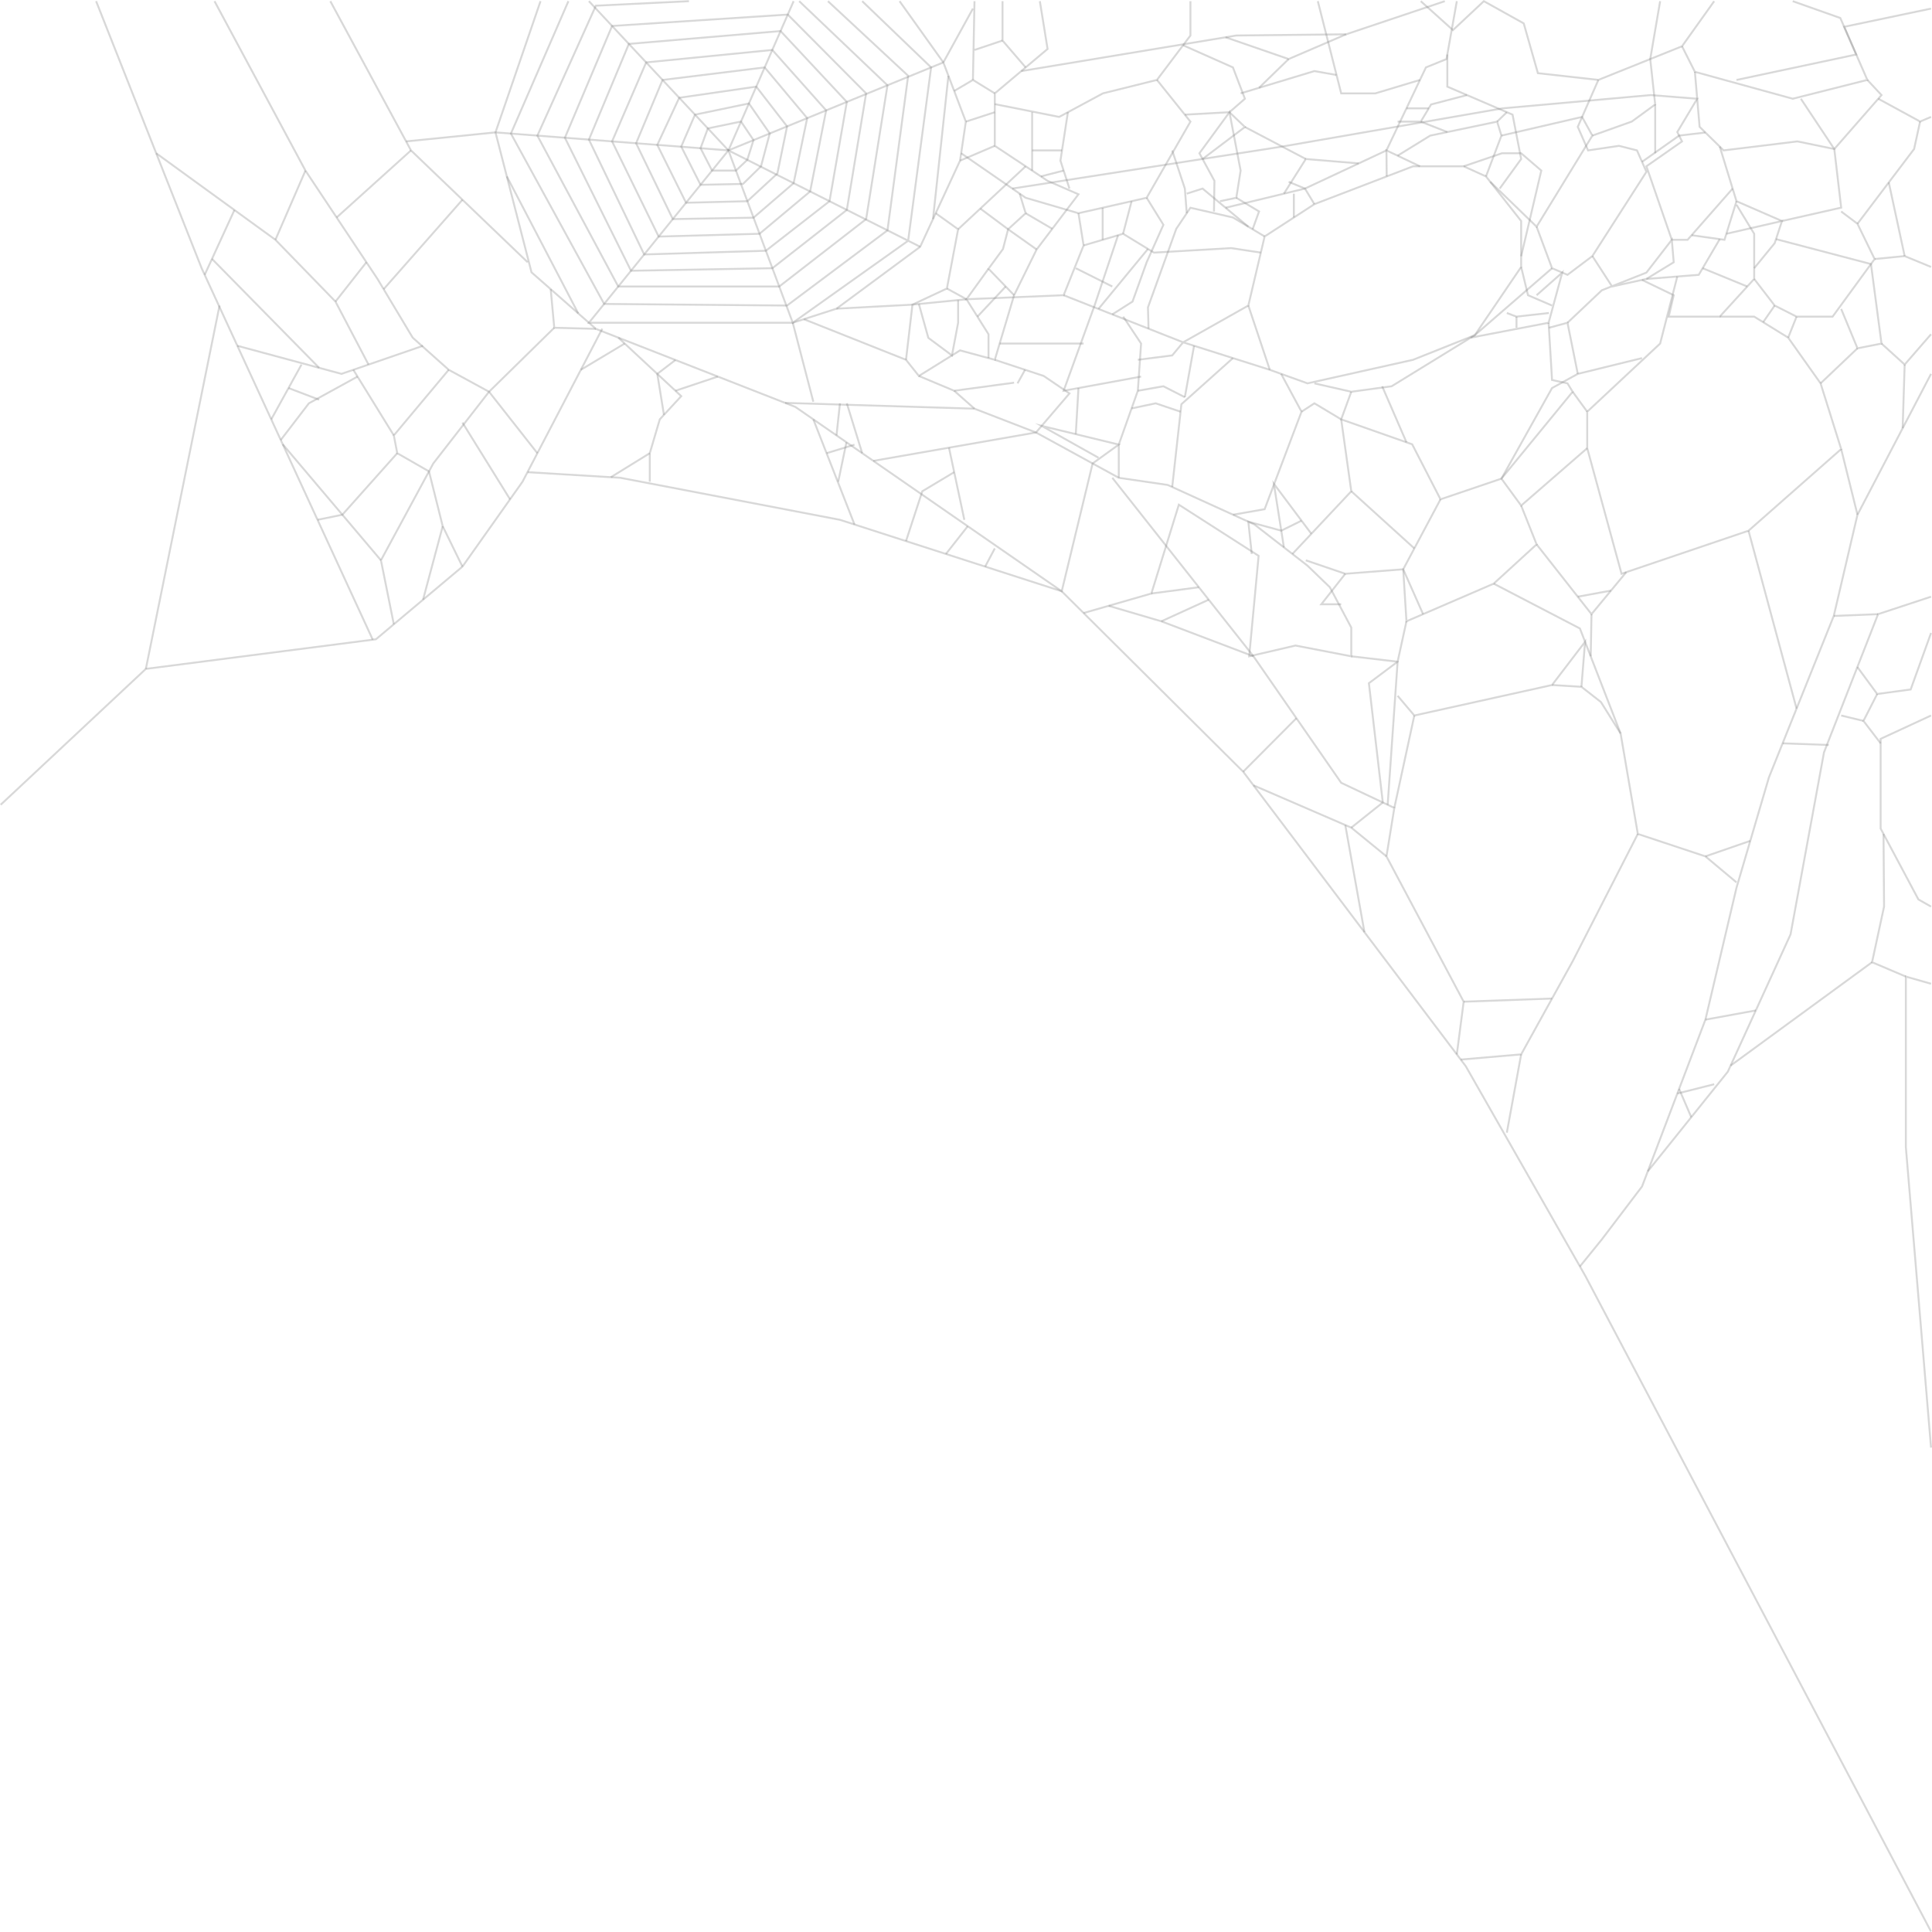 <?xml version="1.0" encoding="UTF-8"?>
<svg id="web" xmlns="http://www.w3.org/2000/svg" viewBox="0 0 1000.84 1000.85">
    <defs>
        <style>
            .webLines {
            fill: none;
            opacity: .3;
            stroke: #7c7c7c;
            stroke-miterlimit: 10;
            }
        </style>
    </defs>
    <polyline class="webLines" points="280.01 .61 256.68 68.58 275.34 141.08 308.68 170.36 412.01 210.79 550.01 306.3 644.01 399.77 759.34 552.37 821.34 661.12 1000.34 1000.61"/>
    <polyline class="webLines" points="736.01 .61 752.68 15.6 768.68 .61 789.34 12.12 796.68 37.91 828.01 41.4 871.34 23.97 888.01 .61"/>
    <polyline class="webLines" points="928.68 .61 953.34 9.33 967.34 41.4 928.68 51.15 878.01 37.21 871.34 23.97"/>
    <polyline class="webLines" points="494.3 47.13 504.01 41.4 515.34 48.37"/>
    <line class="webLines" x1="500.34" y1="63.01" x2="515.34" y2="58.13"/>
    <line class="webLines" x1="497.34" y1="83.22" x2="515.34" y2="75.55"/>
    <line class="webLines" x1="504.82" y1=".61" x2="504.01" y2="41.4"/>
    <polyline class="webLines" points="531.32 34.92 519.34 21 519.34 .61"/>
    <line class="webLines" x1="488.68" y1="32.33" x2="504.01" y2="4.45"/>
    <line class="webLines" x1="519.34" y1="21" x2="504.82" y2="25.88"/>
    <polyline class="webLines" points="515.34 53.94 548.68 60.57 571.34 48.37 599.34 41.4 616.68 18.39 616.68 .61"/>
    <polyline class="webLines" points="466.01 .61 488.68 32.33 500.34 63.01 497.34 83.22 476.68 127.84 433.34 159.9 410.68 167.2 305.08 167.2 377.34 77.91 305.08 .61"/>
    <polyline class="webLines" points="416.43 165.35 469.34 186.39 476.01 194.76 497.34 181.51 515.34 186.39 525.34 152.93 537.01 129.23 558.68 100.65 542.68 93.68 515.34 75.55 515.34 48.37 542.68 25.36 538.68 .61"/>
    <polyline class="webLines" points="525.33 198.24 494.3 202.43 476.01 194.76"/>
    <polyline class="webLines" points="484.73 110.46 496.34 118.77 490.53 149.45 472.68 157.81 469.34 186.39"/>
    <polyline class="webLines" points="433.34 159.9 472.68 157.81 500.67 155.02 512.08 173.15 512.08 185.51"/>
    <line class="webLines" x1="531.32" y1="86.15" x2="496.34" y2="118.77"/>
    <polyline class="webLines" points="497.91 79.39 531.32 102.46 558.68 110.46 594.01 102.46 616.68 63.01 599.34 41.4"/>
    <polyline class="webLines" points="553.21 58.13 549.34 83.22 554.01 97.69"/>
    <line class="webLines" x1="534.68" y1="58.13" x2="534.68" y2="88.37"/>
    <line class="webLines" x1="550.16" y1="77.91" x2="534.68" y2="77.91"/>
    <line class="webLines" x1="551" y1="88.37" x2="539.22" y2="91.39"/>
    <polyline class="webLines" points="507.84 108.05 522.23 118.77 531.32 110.46 528.22 100.32"/>
    <polyline class="webLines" points="525.34 152.93 512.08 139.22 519.58 129 522.23 118.77 537.01 129.23"/>
    <line class="webLines" x1="545.11" y1="118.54" x2="531.32" y2="110.46"/>
    <polyline class="webLines" points="496.34 155.45 496.34 167.2 493.14 184.12 480.9 175.01 476.01 157.48"/>
    <line class="webLines" x1="520.98" y1="148.42" x2="506.34" y2="164.03"/>
    <polyline class="webLines" points="558.68 110.46 561.34 127.14 551 152.93 500.67 155.02 512.08 139.22"/>
    <line class="webLines" x1="527.12" y1="198.59" x2="531.01" y2="191.57"/>
    <polyline class="webLines" points="406.7 208.71 504.82 211.72 536.68 224.04 554.01 203.82 540.68 194.76 515.34 186.39"/>
    <polyline class="webLines" points="452.41 238.75 536.68 224.04 579.56 247.51 604.9 251.22 649.79 271.67 677.34 293.05 688.9 304.2 700.01 325.12 700.01 339.99 671.12 334.41 647.12 339.99 652.01 287.94 610.68 261.45 596.45 307.46 561.34 317.57"/>
    <polyline class="webLines" points="561.34 127.14 581.79 121.1 597.79 130.86 637.79 128.53 653.15 130.86"/>
    <polyline class="webLines" points="594.01 102.46 602.68 116.45 594.01 135.85 586.68 156.23 576.21 162.87"/>
    <line class="webLines" x1="646.68" y1="158.28" x2="657.79" y2="191.57"/>
    <line class="webLines" x1="557.29" y1="138.94" x2="576.21" y2="148.42"/>
    <polyline class="webLines" points="579.2 121.86 567.01 158.28 551 202.43 591.12 195.08"/>
    <line class="webLines" x1="594.68" y1="128.96" x2="569.04" y2="160.04"/>
    <line class="webLines" x1="586.2" y1="104.23" x2="581.79" y2="121.1"/>
    <line class="webLines" x1="571.21" y1="107.62" x2="571.21" y2="124.22"/>
    <line class="webLines" x1="517.86" y1="177.97" x2="561.34" y2="177.97"/>
    <polyline class="webLines" points="581.86 164.03 591.12 177.97 589.44 202.43 579.56 230.31 579.56 247.51"/>
    <line class="webLines" x1="618.56" y1="179.13" x2="613.79" y2="205.77"/>
    <polyline class="webLines" points="638.69 185.51 612.01 209.4 607.24 252.29"/>
    <polyline class="webLines" points="589.44 202.43 602.68 200.1 613.79 205.77"/>
    <polyline class="webLines" points="586.2 211.57 598.68 208.93 611.58 213.28"/>
    <polyline class="webLines" points="589.44 186.39 607.24 184.12 612.9 177.33 646.68 158.28 655.12 122.49 680.9 105.76 732.01 86.15 758.23 86.15 769.79 91.39 788.01 114.5 788.01 138.29 764.01 173.61 732.01 186.39 677.34 198.59 657.79 191.57 612.9 177.33 551 152.93"/>
    <line class="webLines" x1="558.68" y1="201.02" x2="557.29" y2="224.91"/>
    <line class="webLines" x1="494.3" y1="202.43" x2="504.82" y2="211.72"/>
    <line class="webLines" x1="438.68" y1="208.93" x2="446.65" y2="234.77"/>
    <line class="webLines" x1="433.34" y1="225.56" x2="435.12" y2="208.93"/>
    <polyline class="webLines" points="612.87 23.44 638.69 34.92 644.9 51.15 636.9 58.13 613.79 59.4"/>
    <polyline class="webLines" points="655.12 122.49 638.69 112.66 616.68 107.62 609.34 118.54 594.68 159.21 594.98 170.27"/>
    <polyline class="webLines" points="628.88 109.55 629.12 93.68 621.34 79.39 636.9 58.13 642.68 88.37 640.45 102.46 632.01 104.23"/>
    <polyline class="webLines" points="607.24 77.91 613.79 97.69 614.77 110.46"/>
    <polyline class="webLines" points="646.68 117.44 622.97 97.69 614.77 100.32"/>
    <polyline class="webLines" points="648.9 118.77 652.23 109.55 640.45 102.46"/>
    <polyline class="webLines" points="636.9 58.13 644.9 65.79 622.97 82.37"/>
    <polyline class="webLines" points="680.9 105.76 676.01 97.69 667.56 94.18"/>
    <line class="webLines" x1="670.26" y1="112.66" x2="670.26" y2="100.32"/>
    <polyline class="webLines" points="634.89 107.62 676.01 97.69 718.23 77.91 738.68 34.92 749.34 30.59 754.68 .61"/>
    <polyline class="webLines" points="529.06 36.82 640.45 18.39 697.34 17.77 748.45 .61"/>
    <polyline class="webLines" points="735.58 41.42 712.45 48.37 694.78 48.37 682.68 .61"/>
    <polyline class="webLines" points="642.68 48.37 680.9 36.82 692.37 38.86"/>
    <polyline class="webLines" points="634.89 19.31 667.56 30.59 697.34 17.77"/>
    <line class="webLines" x1="652.23" y1="45.48" x2="667.56" y2="30.59"/>
    <polyline class="webLines" points="718.35 91.39 718.23 77.91 735.58 86.15"/>
    <polyline class="webLines" points="749.76 28.23 749.76 44.88 783.56 59.4 788.01 82.37 776.9 97.69"/>
    <polyline class="webLines" points="769.79 91.39 777.79 70.25 775.56 63.01 740.9 70.25 724.01 80.65"/>
    <polyline class="webLines" points="759.93 49.25 741.34 54.12 736.01 63.01 724.01 63.01"/>
    <line class="webLines" x1="728.59" y1="56.13" x2="740.13" y2="56.13"/>
    <line class="webLines" x1="749.76" y1="68.4" x2="736.01" y2="63.01"/>
    <line class="webLines" x1="780.59" y1="58.13" x2="775.56" y2="63.01"/>
    <polyline class="webLines" points="777.79 70.25 819.56 60.57 824.9 70.25 796.01 117.44 771.99 94.18"/>
    <polyline class="webLines" points="758.23 86.15 778.08 79.39 788.01 79.39 798.44 88.37 788.01 132.74"/>
    <polyline class="webLines" points="828.01 41.4 817.34 65.7 822.68 77.91 838.68 75.55 848.01 77.91 852.9 89 824.9 132.66 812.01 142.37 804.01 138.94 796.01 117.44"/>
    <polyline class="webLines" points="860.01 .61 854.88 30.59 857.44 54.12 845.34 62.96 824.9 70.25"/>
    <polyline class="webLines" points="878.01 37.21 880.45 65.7 892.9 77.91 931.12 73.25 950.23 77.2 974.68 49.25 967.34 41.4"/>
    <polyline class="webLines" points="932.9 51.15 950.23 77.2 953.79 107.56 923.12 114.5 899.56 104.23 890.88 75.93"/>
    <line class="webLines" x1="857.44" y1="54.12" x2="857.44" y2="79.39"/>
    <polyline class="webLines" points="850.62 83.84 869.83 70.25 883.46 68.65"/>
    <polyline class="webLines" points="899.56 104.23 893.34 124.22 876.31 121.86"/>
    <polyline class="webLines" points="824.9 132.66 835.12 148.42 852.9 144.5 867.04 135.85 866.05 124.22 852.9 141.21 829.79 150.38 812.01 167.2"/>
    <polyline class="webLines" points="890.88 123.88 880.01 142.37 852.9 144.5"/>
    <polyline class="webLines" points="894.31 121.1 923.12 114.5 919.34 125.98 908.72 138.94"/>
    <polyline class="webLines" points="899.56 106.06 908.72 121.1 908.72 144.5 890.88 164.03 864.45 164.03 867.04 152.93 850.62 145"/>
    <polyline class="webLines" points="868.89 143.24 860.01 177.97 822.23 213.28 822.23 232.17 840.01 297.23 905.79 274.93 953.79 232.63 943.12 198.59 926.34 174.92 908.72 164.03 890.88 164.03"/>
    <polyline class="webLines" points="908.72 144.5 919.34 158.28 930.68 164.03 949.34 164.03 971.12 134.19 962.23 115.92 953.79 109.55"/>
    <polyline class="webLines" points="788.01 138.29 791.56 152.93 804.01 158.28"/>
    <polyline class="webLines" points="761.88 174.92 802.23 167.2 809.29 141.21 796.01 152.93"/>
    <polyline class="webLines" points="680.9 198.59 700.01 202.94 720.9 200.1 764.01 173.61 804.01 138.94"/>
    <polyline class="webLines" points="663.67 193.68 674.23 213.28 655.12 263.77 638.76 266.65"/>
    <polyline class="webLines" points="669.51 286.97 700.01 254.48 694.78 217.24 680.9 208.93 674.23 213.28"/>
    <polyline class="webLines" points="700.01 202.94 694.78 217.24 731.56 230.17 746.23 258.66 777.79 247.95 814.68 202.94 812.01 198.59 804.01 196.85 802.23 167.2"/>
    <polyline class="webLines" points="802.39 169.79 812.01 167.2 817.34 193.68"/>
    <polyline class="webLines" points="822.23 232.17 788.01 261.91 777.79 247.95 804.01 201.02 817.34 193.68 850.62 185.51"/>
    <polyline class="webLines" points="746.23 258.66 726.91 294.91 728.59 321.86 773.79 302.35 796.01 282.01 788.01 261.91"/>
    <line class="webLines" x1="716.01" y1="200.1" x2="728.59" y2="229.12"/>
    <polyline class="webLines" points="802.39 162.14 785.59 164.03 780.59 162.14"/>
    <line class="webLines" x1="785.59" y1="169.79" x2="785.59" y2="164.03"/>
    <line class="webLines" x1="882.02" y1="138.94" x2="905.13" y2="148.42"/>
    <line class="webLines" x1="919.34" y1="158.28" x2="913.37" y2="166.91"/>
    <line class="webLines" x1="926.34" y1="174.92" x2="930.68" y2="164.03"/>
    <polyline class="webLines" points="920.03 123.88 969.22 136.79 974.68 177.97 962.23 180.44 953.79 160.04"/>
    <polyline class="webLines" points="973.01 51.15 994.68 62.96 1000.34 60.57"/>
    <polyline class="webLines" points="962.23 115.92 991.56 77.2 994.68 62.96"/>
    <polyline class="webLines" points="971.12 134.19 986.68 132.66 1000.34 138.29"/>
    <line class="webLines" x1="978.45" y1="94.51" x2="986.68" y2="132.66"/>
    <polyline class="webLines" points="1000.34 173.15 986.68 188.86 974.68 177.97"/>
    <line class="webLines" x1="700.01" y1="254.48" x2="732.67" y2="284.09"/>
    <line class="webLines" x1="822.23" y1="213.28" x2="814.68" y2="202.94"/>
    <line class="webLines" x1="491.6" y1="231.91" x2="499.56" y2="269.28"/>
    <polyline class="webLines" points="703.84 84.65 676.45 82.37 665.11 100.32"/>
    <line class="webLines" x1="644.9" y1="65.79" x2="676.45" y2="82.37"/>
    <polyline class="webLines" points="524.41 97.69 664.18 75.93 778.34 56.13 855.12 49.25 879.2 51.15 868.9 68.4 871.34 73.25 852.9 86.15 866.05 124.22 874.23 124.22 897.56 97.69"/>
    <polyline class="webLines" points="899.56 41.42 961.59 28.23 955.33 13.89 1000.34 4.45"/>
    <polyline class="webLines" points="1000.34 193.68 962.23 266.65 949.95 319.08 916.36 402.73 899.56 459.89 883.46 528.21 850.62 614.65 829.79 642.07 818.45 656.06"/>
    <polyline class="webLines" points="796.01 282.01 824.45 318.15 842.45 296.4"/>
    <polyline class="webLines" points="773.79 302.35 818.45 325.58 839.52 379.96 848.45 432.01 883.46 443.63 899.56 457.1"/>
    <line class="webLines" x1="906.7" y1="435.59" x2="883.46" y2="443.63"/>
    <line class="webLines" x1="834.55" y1="305.95" x2="817.34" y2="309.11"/>
    <polyline class="webLines" points="576.21 247.51 649.34 339.99 694.78 405.52 722.3 418.53 718.23 443.63 758.23 518.91 754.68 546.2"/>
    <polyline class="webLines" points="679.32 276.52 659.9 250.6 665.11 283.56"/>
    <polyline class="webLines" points="648.45 286.97 646.68 270.26 663.74 274.9 674.23 269.73"/>
    <polyline class="webLines" points="676.45 290.26 696.9 297.23 726.91 294.91 737.2 318.15"/>
    <polyline class="webLines" points="694.78 313.03 684.48 313.03 696.9 297.23"/>
    <polyline class="webLines" points="728.59 321.86 724.01 342.78 709.13 353.93 716.34 415.71 700.01 428.75"/>
    <polyline class="webLines" points="718.86 416.9 724.01 342.78 700.01 339.99"/>
    <polyline class="webLines" points="724.01 360.44 732.67 370.66 804.01 354.86 821.12 332.46 819.23 355.79"/>
    <line class="webLines" x1="722.3" y1="418.53" x2="732.67" y2="370.66"/>
    <polyline class="webLines" points="839.52 379.96 829.34 363.69 819.23 355.79 804.01 354.86"/>
    <polyline class="webLines" points="848.45 432.01 814.68 498 788.01 546.2 756.72 548.9"/>
    <line class="webLines" x1="780.59" y1="586.77" x2="788.01" y2="546.2"/>
    <polyline class="webLines" points="853.62 606.77 895.08 555.16 927.56 484.06 944.9 389.72 972.9 318.15 1000.34 309.11"/>
    <line class="webLines" x1="883.46" y1="528.21" x2="909.57" y2="523.44"/>
    <line class="webLines" x1="868.92" y1="566.48" x2="888.01" y2="561.67"/>
    <line class="webLines" x1="876.13" y1="578.75" x2="869.83" y2="564.08"/>
    <polyline class="webLines" points="1000.34 327.91 989.79 357.18 972.45 359.51 962.18 345.54"/>
    <polyline class="webLines" points="1000.34 370.66 974.23 382.75 974.23 429.22 993.79 465.93 1000.34 469.65"/>
    <polyline class="webLines" points="972.45 359.51 965.34 373.45 974.23 385.07"/>
    <line class="webLines" x1="953.79" y1="370.66" x2="965.34" y2="373.45"/>
    <polyline class="webLines" points="975.72 432.01 976.01 469.65 969.79 498.46 987.29 505.9"/>
    <polyline class="webLines" points="1000.34 509.62 987.29 505.9 987.29 594.2 1000.34 749.89"/>
    <line class="webLines" x1="896.52" y1="552.02" x2="969.79" y2="498.46"/>
    <polyline class="webLines" points="273.34 244.6 321.34 247.51 435.12 269.28 550.01 306.3 566.01 240.09 579.56 230.31 539.6 220.62 569.04 237.12"/>
    <polyline class="webLines" points="320.33 174.92 352.9 205.22 341.79 217.24 336.61 234.77 336.61 249.54"/>
    <line class="webLines" x1="371.85" y1="195.08" x2="349.9" y2="202.43"/>
    <polyline class="webLines" points="349.9 186.49 340.5 193.68 343.95 214.9"/>
    <line class="webLines" x1="316.44" y1="247.21" x2="336.61" y2="234.77"/>
    <line class="webLines" x1="323.6" y1="177.97" x2="300.9" y2="191.57"/>
    <polyline class="webLines" points="308.68 170.36 287.12 169.79 285.28 149.81"/>
    <polyline class="webLines" points="278.38 234.77 253.34 202.94 232.45 191.57 213.79 174.92 195.56 144.5 158.23 88.37 111.12 .61"/>
    <polyline class="webLines" points="273.34 135.85 239.56 103.47 212.9 77.91 171.12 .61"/>
    <line class="webLines" x1="198.74" y1="149.81" x2="239.56" y2="103.47"/>
    <polyline class="webLines" points=".34 416.9 75.56 346.5 194.75 331.16 239.56 293.52 270.68 249.54 312.01 170.27"/>
    <polyline class="webLines" points="49.79 .61 104.45 138.94 193.09 331.37"/>
    <polyline class="webLines" points="232.45 191.57 204.01 225.56 205.79 234.77 222.23 244.2 229.34 272.6 239.56 293.52"/>
    <line class="webLines" x1="219.15" y1="310.66" x2="229.34" y2="272.6"/>
    <line class="webLines" x1="264.22" y1="258.66" x2="239.56" y2="218.9"/>
    <polyline class="webLines" points="204.01 323.38 197.34 290.26 224.45 240.09 253.34 202.94 287.12 169.79"/>
    <line class="webLines" x1="146.47" y1="230.17" x2="197.34" y2="290.26"/>
    <polyline class="webLines" points="205.79 234.77 177.35 266.65 164.49 269.28"/>
    <polyline class="webLines" points="219.15 179.13 176.9 193.68 122.96 179.13"/>
    <line class="webLines" x1="204.01" y1="225.56" x2="183.04" y2="191.57"/>
    <polyline class="webLines" points="145.44 227.94 160.01 208.93 185.21 195.08"/>
    <line class="webLines" x1="156.18" y1="188.86" x2="140.52" y2="217.24"/>
    <line class="webLines" x1="165.33" y1="207.07" x2="149.47" y2="201.02"/>
    <polyline class="webLines" points="190.9 188.86 173.79 156.23 142.68 124.22 80.92 79.39"/>
    <line class="webLines" x1="106.03" y1="142.37" x2="121.44" y2="108.8"/>
    <line class="webLines" x1="165.33" y1="190.56" x2="109.82" y2="134.12"/>
    <line class="webLines" x1="442.66" y1="271.71" x2="421.33" y2="217.24"/>
    <line class="webLines" x1="442.66" y1="230.36" x2="428.19" y2="234.77"/>
    <line class="webLines" x1="434.23" y1="249.54" x2="438.49" y2="229.12"/>
    <polyline class="webLines" points="469.34 280.31 477.79 254.48 494.3 244.6"/>
    <line class="webLines" x1="490.02" y1="286.97" x2="501.32" y2="272.6"/>
    <line class="webLines" x1="515.34" y1="284.09" x2="510.34" y2="293.52"/>
    <polyline class="webLines" points="574.32 313.83 601.61 321.86 649.34 339.99"/>
    <line class="webLines" x1="596.45" y1="307.46" x2="621.04" y2="304.2"/>
    <line class="webLines" x1="626.15" y1="310.66" x2="601.61" y2="321.86"/>
    <polyline class="webLines" points="649.34 406.83 700.01 428.75 718.23 443.63"/>
    <line class="webLines" x1="706.83" y1="482.89" x2="696.9" y2="427.41"/>
    <line class="webLines" x1="75.56" y1="346.5" x2="113.73" y2="158.28"/>
    <line class="webLines" x1="644.01" y1="399.77" x2="671.58" y2="372.06"/>
    <line class="webLines" x1="212.9" y1="77.91" x2="174.39" y2="112.66"/>
    <line class="webLines" x1="158.23" y1="88.37" x2="142.68" y2="124.22"/>
    <line class="webLines" x1="173.79" y1="156.23" x2="189.81" y2="135.85"/>
    <line class="webLines" x1="905.79" y1="274.93" x2="930.68" y2="367.08"/>
    <line class="webLines" x1="953.79" y1="232.63" x2="962.23" y2="266.65"/>
    <line class="webLines" x1="947.35" y1="385.92" x2="923.45" y2="385.07"/>
    <line class="webLines" x1="972.9" y1="318.15" x2="949.95" y2="319.08"/>
    <line class="webLines" x1="824.45" y1="318.15" x2="824.04" y2="339.99"/>
    <line class="webLines" x1="962.23" y1="180.44" x2="943.12" y2="198.59"/>
    <line class="webLines" x1="986.68" y1="188.86" x2="985.63" y2="221.85"/>
    <line class="webLines" x1="758.23" y1="518.91" x2="804.01" y2="517.28"/>
    <polyline class="webLines" points="210.38 73.25 256.68 68.58 377.34 77.91 488.68 32.33"/>
    <line class="webLines" x1="411.12" y1=".61" x2="377.34" y2="77.91"/>
    <line class="webLines" x1="490.53" y1="149.45" x2="500.67" y2="155.02"/>
    <polygon class="webLines" points="383.87 62.96 390.35 72.58 387.11 82.82 381.25 88.37 368.87 88.37 362.91 76.79 366.69 66.52 383.87 62.96"/>
    <polygon class="webLines" points="387.97 53.6 398.75 69.14 394.23 86.15 384.9 95.28 362.91 95.74 352.9 75.93 360.04 59.4 387.97 53.6"/>
    <polygon class="webLines" points="391.77 44.88 407.73 65.47 402.71 89.88 387.17 104.23 355.39 105.03 340.5 75.06 351.86 50.65 391.77 44.88"/>
    <polygon class="webLines" points="396.13 34.92 418.15 61.2 411.12 94.88 390.35 112.76 348.54 113.5 329.52 74.21 343.23 41.42 396.13 34.92"/>
    <polygon class="webLines" points="400.08 25.88 427.97 57.18 419.67 99.18 393.46 121.1 341.21 122.55 317.08 73.25 334.73 32.33 400.08 25.88"/>
    <polygon class="webLines" points="404.36 16.09 438.68 52.8 429.71 104.23 396.75 129.89 333.71 131.82 305.08 72.32 325.77 22.75 404.36 16.09"/>
    <polygon class="webLines" points="408.09 7.55 448.68 48.37 438.68 108.74 400.13 138.94 326.88 140.26 292.64 71.36 317.08 13.45 408.09 7.55"/>
    <polyline class="webLines" points="414.01 .61 459.74 44.18 448.68 113.5 403.67 148.42 320.27 148.42 278.38 70.26 308.68 2.95 356.9 .61"/>
    <polyline class="webLines" points="428.9 .61 470.45 39.26 459.74 119.33 407.73 158.28 312.97 157.45 264.67 69.2 294.45 .61"/>
    <polyline class="webLines" points="446.65 .61 482.35 34.92 470.45 124.71 410.68 167.2 377.34 77.91 476.68 127.84"/>
    <line class="webLines" x1="491.31" y1="39.26" x2="483.32" y2="113.5"/>
    <line class="webLines" x1="299.55" y1="162.34" x2="262.55" y2="91.39"/>
    <line class="webLines" x1="410.68" y1="167.2" x2="421.33" y2="208.11"/>
</svg>